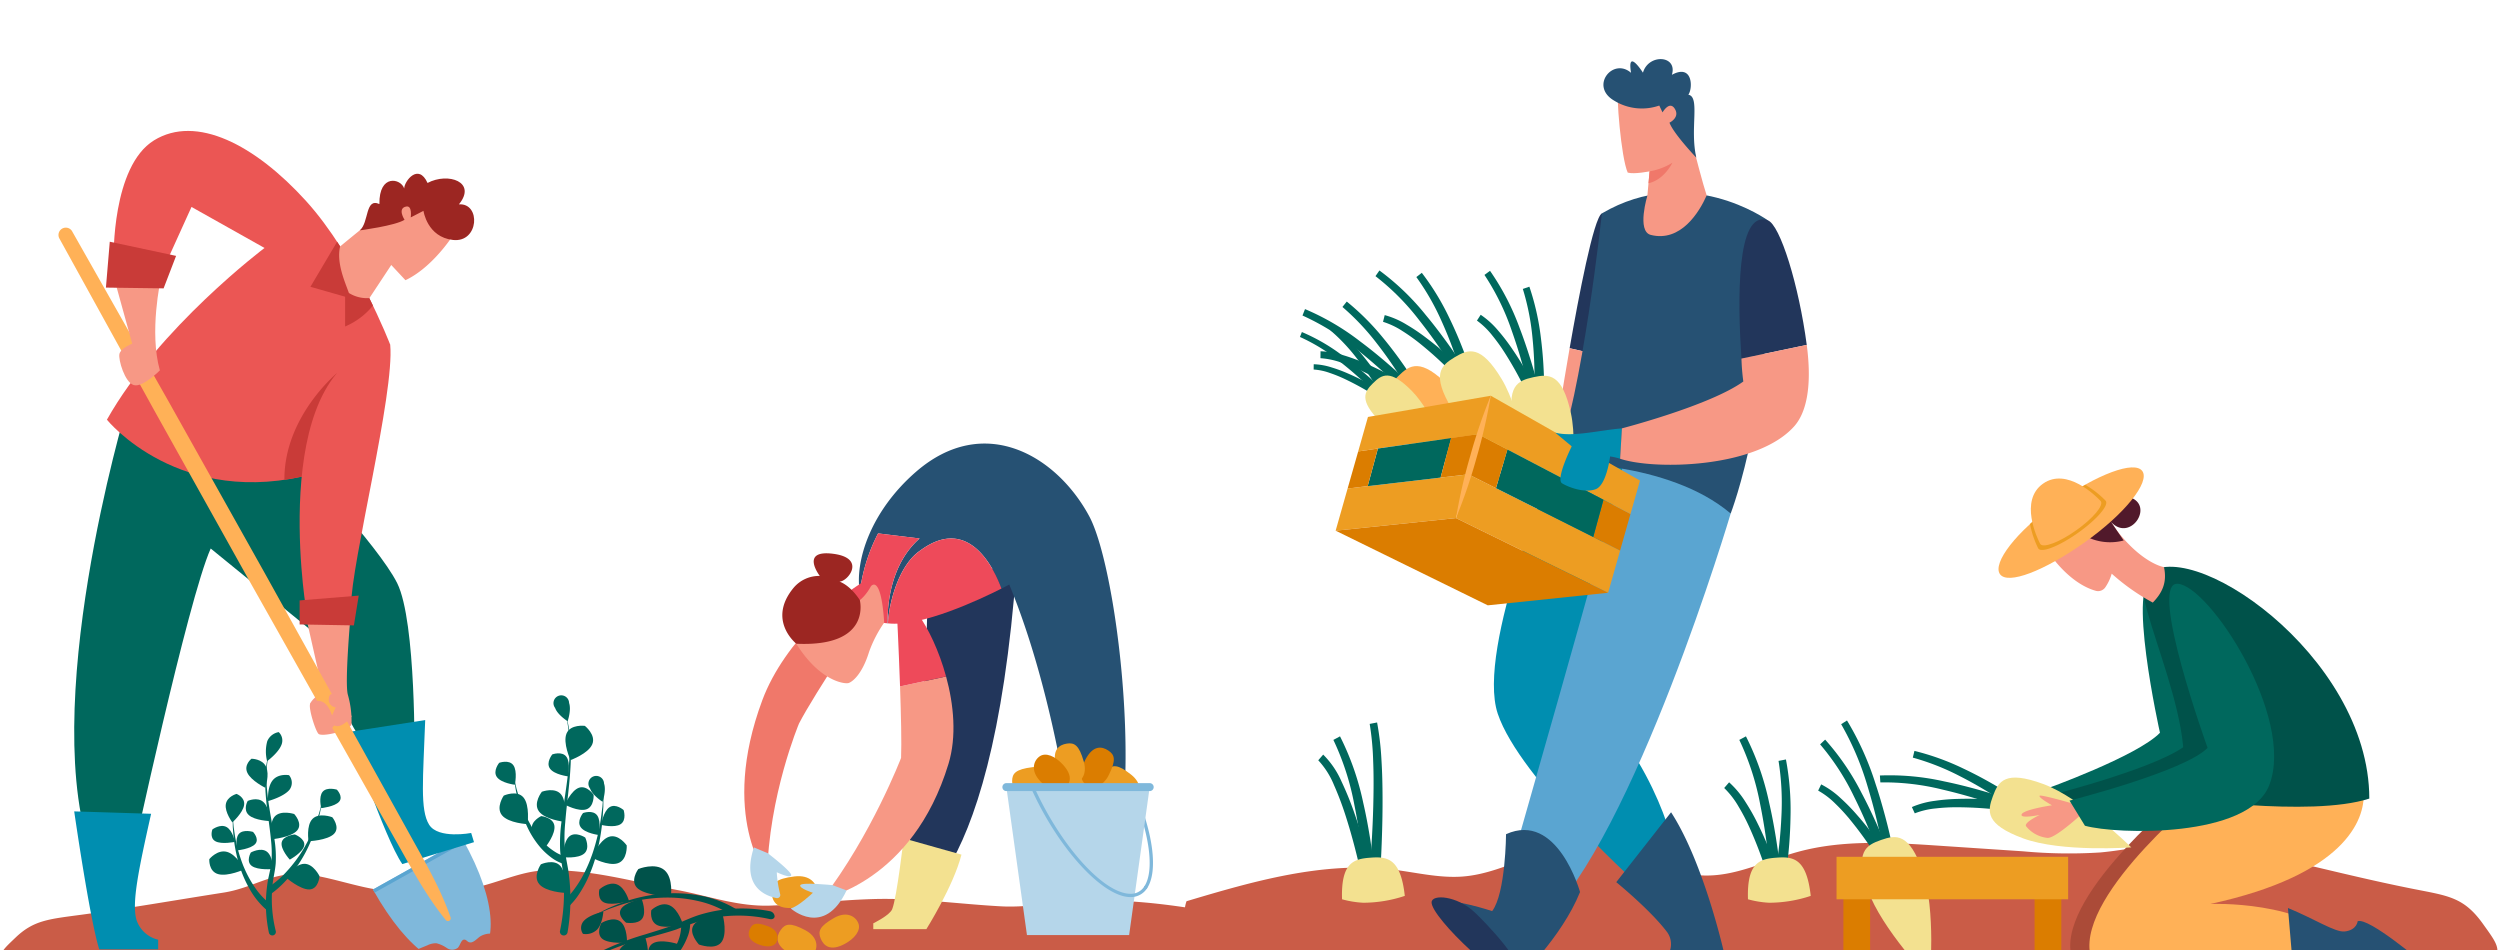 <svg xmlns="http://www.w3.org/2000/svg" xmlns:xlink="http://www.w3.org/1999/xlink" width="584" height="222" viewBox="0 0 584 222"><defs><clipPath id="a"><rect width="584" height="222" transform="translate(389.615 2223)" fill="#fff" stroke="#707070" stroke-width="1"/></clipPath></defs><g transform="translate(-389.615 -2223)" clip-path="url(#a)"><g transform="translate(666.356 2236.803)"><path d="M3299.609,598.432c-7.246-.389-33.209,15.267-41.932,12.3s-29.138-7.428-32.885-7.336c-9.134.222-26.466,3.582-36.882,3.335-10.272-.244-13.924-7.114-19.089-7.114-4.23,0-21.222,4.129-31.51,6.035s-21.8,2.759-30.648-2.1c-4.63-2.542-8.108-6.453-12.929-8.724-5.576-2.627-12.253-2.752-18.625-2.742s-13.012.042-18.742-2.335-10.17-7.985-8.292-13.173c15.522-4.635,31.78-9.34,48.07-7.4,5.507.655,10.983,2.068,16.519,1.628,10.347-.822,19.261-7.978,29.638-7.512,9.164.412,16.835,6.727,25.991,7.251,7.889.452,15.091-3.441,22.618-5.5,10.522-2.88,21.871-2.174,32.888-1.438l19.686,1.315a115.966,115.966,0,0,0,18.058.266c5.961-.534,11.8-1.991,17.786-2.185,7.218-.235,14.324,1.369,21.3,2.96,11.38,2.595,22.731,5.513,34.206,7.784,8,1.584,11.647,1.908,16.1,8.156,3.644,5.115,5.083,6.613.4,10.765-3.182,2.823-8.359,4.883-12.488,6.469C3329.848,602.593,3309.374,598.432,3299.609,598.432Z" transform="translate(-3047.638 -379.859)" fill="#ca5c47"/><g transform="translate(162.398 95.381)"><path d="M3606.362,533.377c.359,6.523-4.6,19.266-35.816,26.02,0,0,22.089-.93,31.052,9.635l.64,5.435s-57.495,9.157-59.784-3.434c-2.641-14.526,27.771-38.712,27.771-38.712Z" transform="translate(-3497.828 -457.418)" fill="#ab4b38"/><path d="M3617.064,533.377c.358,6.523-4.6,19.266-35.816,26.02,0,0,22.089-.93,31.052,9.635l.641,5.435s-57.5,9.157-59.784-3.434c-2.641-14.526,27.771-38.712,27.771-38.712Z" transform="translate(-3504.054 -457.418)" fill="#ffb157"/><path d="M3695.555,612.346s-12.725-10.884-15.366-9.924c0,0-.172,2.088-3.041,2.4-2.23.244-7.258-3.066-13.245-5.482l1.44,16.926S3687.391,614.907,3695.555,612.346Z" transform="translate(-3568.58 -496.411)" fill="#265173"/><path d="M3554.9,451.19s-8.136-36.382-1.251-36.128c7.348.271,20.42,25.022,14.3,40.854-4.81,12.437-29.052,16.434-36.415,14.381l-3.6-5.869S3549.6,456.671,3554.9,451.19Z" transform="translate(-3489.471 -389.196)" fill="#00685d"/><path d="M3563.928,505.793s-.091-.252-.24-.675c2.144,1.069,4.223,2.269,6.295,3.48-4.888,11.747-27.2,15.824-35.378,14.295l-2.93-4.775S3558.629,511.274,3563.928,505.793Z" transform="translate(-3491.65 -441.591)" fill="#00524a"/><path d="M3583.1,411c-3.883,4.425,15.846,40.1,6.723,51.541,0,0,32.013,4.8,45.778.32C3635.6,429.242,3592.581,400.191,3583.1,411Z" transform="translate(-3521.269 -385.496)" fill="#00524a"/><g transform="translate(0 66.224)"><path d="M3475.554,523.49c-1.614-1.082-3.3-2.162-5-3.164s-3.443-1.961-5.207-2.859a56.779,56.779,0,0,0-10.982-4.326l.379-1.572a58.523,58.523,0,0,1,11.459,4.142q2.746,1.3,5.4,2.773c1.771.992,3.511,1.992,5.226,3.139Z" transform="translate(-3446.67 -511.569)" fill="#00685d"/><path d="M3464.666,532.682a122.8,122.8,0,0,0-14.1-4.189,56.4,56.4,0,0,0-14.489-1.671l-.106-1.613a58.024,58.024,0,0,1,15.007,1.375c2.455.5,4.882,1.1,7.293,1.755,2.413.672,4.8,1.365,7.181,2.22Z" transform="translate(-3435.967 -519.461)" fill="#00685d"/><path d="M3475.1,540.993a87.011,87.011,0,0,0-10.463-.7,42.563,42.563,0,0,0-5.2.268,18.175,18.175,0,0,0-4.922,1.154l-.672-1.47a19.7,19.7,0,0,1,5.357-1.453,44.3,44.3,0,0,1,5.408-.452c1.8-.057,3.6-.044,5.39.028s3.574.168,5.385.379Z" transform="translate(-3446.365 -527.124)" fill="#00685d"/><path d="M3505.163,540.694c8.931,3.294,25.24,2.095,25.24,2.095s-11.623-11.5-20.555-14.8-10.5-.641-11.789,2.866S3496.231,537.4,3505.163,540.694Z" transform="translate(-3471.67 -520.25)" fill="#f3e190"/></g><path d="M3530.681,539.446s-11.013-3.279-11.365-2.864,2.885,2.224,2.885,2.224-7.505,1.1-7.094,2.349c.241.733,4.258-.1,4.258-.1s-3.754,1.745-3.217,2.636a7.345,7.345,0,0,0,5.057,2.738C3523.368,546.456,3530.681,539.446,3530.681,539.446Z" transform="translate(-3482.001 -459.876)" fill="#f79885"/><path d="M3574.153,456.539s-13.927-38.589-7.043-38.335c7.348.271,27.572,31.216,21.449,47.048-4.81,12.437-35.694,11.536-43.057,9.482l-3.6-5.869S3568.854,462.02,3574.153,456.539Z" transform="translate(-3497.599 -391.023)" fill="#00685d"/><g transform="translate(27.716)"><path d="M3553.03,384.414s-4.956-.755-11-8.542c0,0-4.609-7.333-8.8-8.854s-10.76,5.2-10.077,8.321c.641,2.938,6.5,12.581,14.042,14.635a2.055,2.055,0,0,0,2.2-.961,10.789,10.789,0,0,0,1.421-3.076,49.047,49.047,0,0,0,9.6,6.76C3552.536,390.5,3553.815,388.09,3553.03,384.414Z" transform="translate(-3514.376 -361.116)" fill="#f79885"/><path d="M3554.89,379.374a12.316,12.316,0,0,1-12.407-3.756l6.3-3.906,2.469,2.514s-3.406-6.722,4.315-5.151c7.083,1.44,1,11.044-3.653,5.948Z" transform="translate(-3525.655 -362.302)" fill="#51192b"/><path d="M3502.581,378.148c1.806,2.554,10.3-.722,19.759-7.41s15.307-14.1,13.5-16.659-10.578.722-20.04,7.41S3500.775,375.594,3502.581,378.148Z" transform="translate(-3502.243 -353.212)" fill="#ffb157"/><path d="M3532.76,362.958a22.028,22.028,0,0,1,4.66,3.631c.073.085.113.125.113.125.747,1.057-2.171,4.412-6.521,7.486s-8.485,4.707-9.232,3.65c0,0-.024-.051-.08-.147a22.049,22.049,0,0,1-1.869-5.6,69.561,69.561,0,0,1,12.929-9.14Z" transform="translate(-3512.476 -358.882)" fill="#ed9d22"/><path d="M3522.516,374.728c.709,1,4.451-.419,8.353-3.177s6.49-5.812,5.781-6.815c0,0-.038-.038-.105-.118-.932-.984-7.817-7.929-13.4-3.986s-1.327,12.751-.711,13.958C3522.493,374.68,3522.516,374.728,3522.516,374.728Z" transform="translate(-3512.754 -356.83)" fill="#ffb157"/></g></g><g transform="translate(26.929 0)"><path d="M3234.7,348.578s-18.568,43.217-13.446,58.583,34.254,41.3,34.254,41.3l7.363-8s-3.521-21.45-22.729-39.376l22.729-51.54S3245.9,344.736,3234.7,348.578Z" transform="translate(-3175.057 -254.268)" fill="#008eb0"/><path d="M3301.518,545.851l-12.805,16.327s7.964,6.482,11.847,11.628a4.759,4.759,0,0,1-.85,6.568l-2.954,2.372-.36,1.956s14.246,1.165,17.607-5.558C3314,579.145,3309.284,557.807,3301.518,545.851Z" transform="translate(-3214.825 -369.909)" fill="#265173"/><path d="M3278.255,357.15s-22.409,75.551-44.178,95.719l-9.283-6.083s25.29-88.035,29.451-105.322C3254.245,341.464,3271.853,343.385,3278.255,357.15Z" transform="translate(-3177.637 -250.996)" fill="#5aa5d1"/><path d="M3223.225,570.24s-5.273-18.942-17.286-13.507c0,0-.083,13.78-3.24,17.965,0,0-9.76-3.222-12.006-1.974l18.113,17.74S3218.958,580.864,3223.225,570.24Z" transform="translate(-3157.797 -375.67)" fill="#265173"/><path d="M3185.552,594.519c-.2,3.5,17.67,20.512,20.262,17.844s-8.128-13.553-10.229-15.511C3191.438,592.989,3185.662,592.6,3185.552,594.519Z" transform="translate(-3154.804 -397.57)" fill="#22365b"/><path d="M3270.2,211.329s9.111,19.567,8.906,35.3l-16.436-3.809C3264.778,230.756,3268.274,212.4,3270.2,211.329Z" transform="translate(-3199.673 -175.283)" fill="#22365b"/><path d="M3228.636,297.084s.707-4.449,1.753-10.441l16.436,3.809c-.061,4.69-.939,9.043-3.144,12.432-9.6,14.763-36.495,2.844-36.495,2.844Z" transform="translate(-3167.393 -219.101)" fill="#f79885"/><path d="M3304.268,206.142s-18.568-13.445-38.736-1.6c0,0-4.482,42.257-10.884,58.263,0,0,26.25-.64,40.977,11.845C3295.625,274.65,3306.188,247.439,3304.268,206.142Z" transform="translate(-3195.006 -168.495)" fill="#265173"/><path d="M3364.115,214.863c2.911,1.015,7.286,15.219,9.124,29.118l-15.251,3.2C3357.093,234.01,3356.693,212.277,3364.115,214.863Z" transform="translate(-3254.853 -177.216)" fill="#22365b"/><g transform="translate(0 49.38)"><g transform="translate(0.591 7.257)"><path d="M3150.523,280.212c-1-1.666-2.064-3.361-3.177-4.992s-2.28-3.241-3.494-4.8a56.784,56.784,0,0,0-8.094-8.59l1.012-1.261a58.527,58.527,0,0,1,8.6,8.628q1.93,2.348,3.708,4.811c1.18,1.651,2.329,3.3,3.392,5.065Z" transform="translate(-3126.426 -260.565)" fill="#00685d"/><path d="M3136.821,283.766a122.773,122.773,0,0,0-10.977-9.8,56.376,56.376,0,0,0-12.4-7.681l.591-1.5a58,58,0,0,1,12.993,7.634c2.01,1.494,3.948,3.073,5.852,4.693,1.9,1.635,3.759,3.278,5.552,5.066Z" transform="translate(-3113.445 -263.02)" fill="#00685d"/><path d="M3142.415,298.074a86.933,86.933,0,0,0-9.169-5.087,42.566,42.566,0,0,0-4.821-1.973,18.181,18.181,0,0,0-4.944-1.051l.017-1.616a19.7,19.7,0,0,1,5.466.966,44.268,44.268,0,0,1,5.085,1.894q2.48,1.072,4.866,2.32c1.593.836,3.162,1.674,4.711,2.636Z" transform="translate(-3119.284 -276.729)" fill="#00685d"/><path d="M3165.924,310.864c6.679,6.784,21.946,12.643,21.946,12.643s-5.619-15.357-12.3-22.141-9.223-5.049-11.887-2.426S3159.246,304.08,3165.924,310.864Z" transform="translate(-3141.286 -281.542)" fill="#ffb157"/></g><g transform="translate(0 13.035)"><path d="M3140.322,289.374a73.208,73.208,0,0,0-5.09-7.475,43.341,43.341,0,0,0-6.177-6.554l.772-.962a44.653,44.653,0,0,1,6.566,6.583q1.473,1.792,2.83,3.671c.9,1.26,1.777,2.516,2.588,3.865Z" transform="translate(-3121.935 -274.383)" fill="#00685d"/><path d="M3129.867,292.086a93.719,93.719,0,0,0-8.376-7.474,43.033,43.033,0,0,0-9.46-5.861l.45-1.148a44.252,44.252,0,0,1,9.914,5.825c1.534,1.14,3.013,2.345,4.465,3.581s2.868,2.5,4.237,3.865Z" transform="translate(-3112.031 -276.256)" fill="#00685d"/><path d="M3134.135,303a66.383,66.383,0,0,0-7-3.882,32.4,32.4,0,0,0-3.678-1.5,13.855,13.855,0,0,0-3.772-.8l.013-1.234a15.046,15.046,0,0,1,4.171.738,33.852,33.852,0,0,1,3.88,1.445q1.893.818,3.712,1.77c1.216.638,2.414,1.277,3.595,2.012Z" transform="translate(-3116.486 -286.715)" fill="#00685d"/><path d="M3152.073,312.761c5.1,5.176,16.745,9.647,16.745,9.647s-4.288-11.717-9.384-16.893-7.038-3.852-9.071-1.851S3146.978,307.585,3152.073,312.761Z" transform="translate(-3133.275 -290.389)" fill="#f3e190"/></g><g transform="translate(17.645)"><path d="M3187.119,266.848c-.583-1.853-1.225-3.75-1.928-5.6s-1.463-3.682-2.279-5.485a56.852,56.852,0,0,0-5.872-10.239l1.277-.991a58.539,58.539,0,0,1,6.36,10.394q1.33,2.733,2.486,5.542c.764,1.881,1.5,3.749,2.12,5.715Z" transform="translate(-3167.498 -243.984)" fill="#00685d"/><path d="M3172.887,266.977a122.715,122.715,0,0,0-8.4-12.082,56.363,56.363,0,0,0-10.269-10.357l.925-1.326a57.993,57.993,0,0,1,10.858,10.449c1.607,1.92,3.124,3.908,4.6,5.927s2.892,4.063,4.22,6.219Z" transform="translate(-3154.223 -243.213)" fill="#00685d"/><path d="M3174.959,282.008a87.027,87.027,0,0,0-7.732-7.083,42.555,42.555,0,0,0-4.229-3.04,18.161,18.161,0,0,0-4.564-2.173l.393-1.568a19.7,19.7,0,0,1,5.091,2.213,44.245,44.245,0,0,1,4.5,3.026q2.162,1.62,4.192,3.389c1.355,1.184,2.686,2.364,3.968,3.661Z" transform="translate(-3156.673 -257.718)" fill="#00685d"/><path d="M3193.065,301.908c4.916,8.153,18.4,17.4,18.4,17.4s-1.889-16.243-6.8-24.4-7.794-7.058-11-5.128S3188.149,293.756,3193.065,301.908Z" transform="translate(-3175.17 -269.51)" fill="#f3e190"/></g><g transform="translate(41.343 0.081)"><path d="M3239.233,276.217c.043-1.942.045-3.944-.028-5.918s-.2-3.957-.4-5.927a56.786,56.786,0,0,0-2.272-11.582l1.528-.528a58.487,58.487,0,0,1,2.683,11.886q.382,3.015.574,6.047c.119,2.027.213,4.031.171,6.094Z" transform="translate(-3225.813 -248.558)" fill="#00685d"/><path d="M3225.565,271.61a122.752,122.752,0,0,0-4.069-14.139,56.364,56.364,0,0,0-6.4-13.107l1.3-.958a58.01,58.01,0,0,1,6.926,13.384c.9,2.335,1.7,4.705,2.45,7.09s1.434,4.777,2,7.246Z" transform="translate(-3213.34 -243.406)" fill="#00685d"/><path d="M3222.59,286.272a87.031,87.031,0,0,0-5.047-9.192,42.5,42.5,0,0,0-3.028-4.238,18.174,18.174,0,0,0-3.623-3.525l.876-1.359a19.731,19.731,0,0,1,4.11,3.731,44.365,44.365,0,0,1,3.294,4.312q1.527,2.229,2.881,4.556c.9,1.557,1.784,3.1,2.581,4.742Z" transform="translate(-3210.891 -257.691)" fill="#00685d"/><path d="M3230.8,313.642c2.036,9.3,11.832,22.394,11.832,22.394s3.429-15.989,1.394-25.288-5.113-9.188-8.765-8.388S3228.768,304.342,3230.8,313.642Z" transform="translate(-3222.08 -277.509)" fill="#f3e190"/></g><path d="M3131.967,370.248l28.113-2.941,2.9-10.221-6.5.761-17.028,1.995-4.689.555Z" transform="translate(-3123.63 -309.465)" fill="#ed9d22"/><path d="M3144.557,326.189l4.606-.679,17.111-2.447,6.293-.9.35.185,2.612-9.172-28.689,4.956Z" transform="translate(-3130.955 -283.915)" fill="#ed9d22"/><path d="M3149.867,348.054l17.029-1.995,2.468-9.234-17.111,2.447Z" transform="translate(-3134.044 -297.677)" fill="#00685d"/><path d="M3199.192,367.307l35.537,17.44,2.8-9.851-6.272-3.167-22.725-11.414-6.417-3.229h-.021Z" transform="translate(-3162.741 -309.465)" fill="#ed9d22"/><path d="M3275.859,380l6.272,3.167,2.427-8.555-6.314-3.311Z" transform="translate(-3207.347 -317.733)" fill="#db7d00"/><path d="M3212.372,322.344l6.5,3.393,22.437,11.743,6.314,3.311,2.221-7.794-34.859-19.825Z" transform="translate(-3170.41 -283.915)" fill="#ed9d22"/><path d="M3221.518,352.247l22.725,11.414,2.386-8.7-22.437-11.743Z" transform="translate(-3175.731 -301.397)" fill="#00685d"/><path d="M3131.967,384.468l35.538,17.44,28.113-2.941-35.538-17.44Z" transform="translate(-3123.63 -323.685)" fill="#db7d00"/><path d="M3138.655,352.014l4.689-.555,2.386-8.782-4.607.679Z" transform="translate(-3127.521 -301.082)" fill="#db7d00"/><path d="M3190.586,344.8l6.5-.761,2.612-9.193-.35-.185-6.293.9Z" transform="translate(-3157.735 -296.418)" fill="#db7d00"/><path d="M3206.126,344.3h.021l6.417,3.229,2.674-9.028-6.5-3.393Z" transform="translate(-3166.776 -296.676)" fill="#db7d00"/><path d="M3207.315,313.171a127.035,127.035,0,0,1-3.32,14.5,125.6,125.6,0,0,1-4.8,14.082,125.5,125.5,0,0,1,3.321-14.5A127.014,127.014,0,0,1,3207.315,313.171Z" transform="translate(-3162.741 -283.915)" fill="#ffb157"/></g><path d="M3297.225,171.72c6.986,1.777,11.35-5.329,13.06-9.225-1.752-5.243-6.85-26.452-7.527-27.37-1.109-1.5-12.54.644-13.122,2.021s.661,16.637,2.209,20.023c1.54.432,5.1-.3,5.1-.3l-.506,5.664S3293.891,170.871,3297.225,171.72Z" transform="translate(-3215.277 -130.648)" fill="#f79885"/><path d="M3294.6,135.987a12.344,12.344,0,0,1-10.59-1.18c-5.713-3.373-.2-10.14,4-6.462-1-5.979,2.78-.036,2.78-.036,1.29-4.5,8.148-4.1,6.759.5,4.927-2.684,4.924,3.189,3.844,4.65,2.824.48.3,8.015,1.869,14.707,0,0-5.3-5.553-6.276-8.176,0,0,2.505-1.2,1.251-3.23s-2.874.828-2.874.828Z" transform="translate(-3210.666 -125.135)" fill="#265173"/><path d="M3306.974,185.023a14.613,14.613,0,0,0,5.344-2.017s-1.9,4-5.593,4.8Z" transform="translate(-3225.305 -158.805)" fill="#f0786a"/><path d="M3254.648,332.417c4.14,1.075,10.27-.57,15.566-1l-.423,7.093a14.51,14.51,0,0,0-2.338-.539s-.8,6.692-3.362,7.652-6.242-.4-7.843-1.361,2.241-8.643,2.241-8.643Z" transform="translate(-3195.006 -245.151)" fill="#008eb0"/><path d="M3319.643,293.334a51.109,51.109,0,0,1-.435-5.354l15.251-3.2c1.338,10.12-.243,16.04-2.964,19.061-8.911,9.9-32.957,10.162-40.636,7.533l.423-7.093S3311.89,298.94,3319.643,293.334Z" transform="translate(-3216.073 -218.019)" fill="#f79885"/></g><g transform="translate(147.981 154.501)"><path d="M3424.24,525.347a136.691,136.691,0,0,0-3.742-15.407,66.607,66.607,0,0,0-6.163-14.494l1.366-.864a68.29,68.29,0,0,1,6.656,14.76c.85,2.554,1.6,5.136,2.294,7.735s1.32,5.2,1.818,7.877Z" transform="translate(-3408.965 -494.582)" fill="#00685d"/><path d="M3416.269,532.155a122.827,122.827,0,0,0-5.75-13.542,56.371,56.371,0,0,0-7.937-12.236l1.176-1.109a57.984,57.984,0,0,1,8.5,12.447c1.181,2.208,2.26,4.464,3.291,6.741s2,4.568,2.861,6.95Z" transform="translate(-3402.126 -500.799)" fill="#00685d"/><path d="M3415.158,547.142a86.984,86.984,0,0,0-6.123-8.512,42.445,42.445,0,0,0-3.519-3.84,18.156,18.156,0,0,0-4.023-3.06l.705-1.455a19.722,19.722,0,0,1,4.532,3.206,44.382,44.382,0,0,1,3.792,3.882q1.786,2.027,3.411,4.174c1.084,1.436,2.146,2.863,3.136,4.394Z" transform="translate(-3401.493 -515.348)" fill="#00685d"/><path d="M3427.352,572.125c3.147,8.985,14.456,20.8,14.456,20.8s1.468-16.286-1.679-25.271-6.188-8.5-9.717-7.265S3424.205,563.14,3427.352,572.125Z" transform="translate(-3415.726 -532.474)" fill="#f3e190"/></g><g transform="translate(152.277 186.346)"><rect width="6.242" height="23.85" transform="translate(52.501 28.812) rotate(180)" fill="#db7d00"/><rect width="6.243" height="23.85" transform="translate(1.601 4.962)" fill="#db7d00"/><rect width="54.102" height="9.924" transform="translate(54.102 32.493) rotate(180)" fill="#ed9d22"/><rect width="54.102" height="9.924" transform="translate(54.102 9.924) rotate(180)" fill="#ed9d22"/></g><g transform="translate(31.204 154.967)"><g transform="translate(94.824 3.239)"><path d="M3377.731,542.366c.343-2.088.653-4.246.876-6.385s.388-4.3.481-6.452a61.857,61.857,0,0,0-.675-12.837l1.728-.335a63.735,63.735,0,0,1,1.073,13.228q-.051,3.31-.307,6.609c-.182,2.2-.387,4.379-.749,6.6Z" transform="translate(-3365.715 -510.955)" fill="#00685d"/><path d="M3364.555,535.256a133.612,133.612,0,0,0-2.221-15.869,61.37,61.37,0,0,0-4.89-15.113l1.551-.834a63.165,63.165,0,0,1,5.418,15.493c.618,2.656,1.116,5.334,1.556,8.02.425,2.694.814,5.371,1.045,8.119Z" transform="translate(-3353.911 -503.44)" fill="#00685d"/><path d="M3359.015,550.519a94.566,94.566,0,0,0-4.034-10.684,46.269,46.269,0,0,0-2.616-5.033,19.783,19.783,0,0,0-3.367-4.356l1.153-1.331a21.5,21.5,0,0,1,3.861,4.653,48.214,48.214,0,0,1,2.891,5.155q1.306,2.638,2.409,5.354c.735,1.816,1.448,3.617,2.057,5.508Z" transform="translate(-3348.998 -518.378)" fill="#00685d"/><path d="M3367.215,581.658a22.708,22.708,0,0,1-4.952-.808c-.28-8.671,2.816-9.435,6.632-9.719,3.857-.287,7.055.033,8.027,8.925A30.919,30.919,0,0,1,3367.215,581.658Z" transform="translate(-3356.705 -542.786)" fill="#f3e190"/></g><g transform="translate(0 0)"><path d="M3150.952,530.457c.449-5.733.8-11.515.89-17.276.051-2.882.051-5.764-.071-8.633a64.922,64.922,0,0,0-.806-8.52l1.728-.335a66.69,66.69,0,0,1,1.02,8.756c.185,2.919.245,5.833.256,8.746s-.036,5.823-.131,8.731-.208,5.809-.429,8.727Z" transform="translate(-3138.95 -495.694)" fill="#00685d"/><path d="M3137.81,535.256a133.864,133.864,0,0,0-2.221-15.869,61.392,61.392,0,0,0-4.891-15.113l1.551-.834a63.207,63.207,0,0,1,5.418,15.493c.617,2.656,1.115,5.334,1.556,8.02.424,2.694.814,5.371,1.045,8.119Z" transform="translate(-3127.167 -500.201)" fill="#00685d"/><path d="M3132.244,541.413c-1.036-4.68-2.258-9.377-3.748-13.943a71.178,71.178,0,0,0-2.561-6.7,18.95,18.95,0,0,0-3.681-5.8l1.152-1.331a20.415,20.415,0,0,1,4.287,6.3,73.494,73.494,0,0,1,2.814,6.838q1.226,3.471,2.258,7c.682,2.355,1.337,4.7,1.885,7.109Z" transform="translate(-3122.254 -506.136)" fill="#00685d"/><path d="M3140.471,581.658a22.7,22.7,0,0,1-4.953-.808c-.28-8.671,2.815-9.435,6.631-9.719,3.857-.287,7.055.033,8.028,8.925A30.921,30.921,0,0,1,3140.471,581.658Z" transform="translate(-3129.961 -539.547)" fill="#f3e190"/></g></g></g><g transform="translate(389.953 2253.588)"><path d="M248.346,624.714c7-.257,32.09,10.1,40.52,8.135s28.157-4.912,31.777-4.851c8.827.147,12.957,4.352,23.021,4.189,9.925-.162,37.178-7.057,42.169-7.057,4.088,0,9.4,3.1,19.343,4.359s21.064,1.825,29.616-1.388c4.474-1.681,7.835-4.268,12.494-5.769,5.389-1.737,11.84-1.82,18-1.813s12.574.027,18.11-1.545,9.828-5.281,8.013-8.711c-15-3.065-30.71-6.177-46.451-4.9-5.321.433-10.613,1.367-15.963,1.076-10-.543-19.906-2-29.934-1.695-8.856.272-14.974,1.176-23.822,1.523-7.623.3-14.582-2.275-21.856-3.638-10.167-1.9-20.7-5.05-31.346-4.563-6.341.29-13.116,4.192-19.457,4.482a163.569,163.569,0,0,1-17.45.176c-5.76-.353-14.182-3.733-19.97-3.862-6.975-.155-11.058,3.322-17.8,4.374-11,1.716-21.965,3.646-33.053,5.148-7.733,1.047-11.255,1.261-15.556,5.394-3.521,3.383-4.911,4.374-.389,7.119,3.075,1.867,8.077,3.229,12.067,4.278C219.125,627.466,238.91,624.714,248.346,624.714Z" transform="translate(-195.5 -425.308)" fill="#ca5c47"/><g transform="translate(13.307 0)"><path d="M251.015,323.085s-21.106,70.7-7.634,105.277h8.981s13.022-60.622,18.411-72.746l24.249,19.758s7.634,25.147,15.717,30.086l7.634-.449s.449-32.332-4.041-41.312-24.249-29.637-24.249-29.637Z" transform="translate(-235.198 -258.072)" fill="#00685d"/><path d="M324.568,207.061s-7.9-20.656-19.751-33.679-25.55-20.15-35.429-14.064-9.43,27.537-9.43,27.537l11.451,2.875,6.737-14.86,17.063,9.583s-24.7,18.564-36.822,40.119c0,0,17.064,21.106,48.5,12.573l-2.066-4.94Z" transform="translate(-247.058 -157.117)" fill="#eb5654"/><path d="M364.236,326.524c-.085-14.7,12.228-24.863,12.228-24.863l.909,8.068-8.17,10.4,2.066,4.94A59.269,59.269,0,0,1,364.236,326.524Z" transform="translate(-311.445 -245.04)" fill="#c93b38"/><g transform="translate(73.472 165.474)"><path d="M417.031,591.275c8.485,15.172,17.491,20.265,23.287,17.023s6.171-13.581-2.315-28.753Z" transform="translate(-417.031 -579.546)" fill="#7fb8db"/><rect width="24.029" height="0.83" transform="translate(21.377 0.724) rotate(150.783)" fill="#5aa5d1"/></g><path d="M256.853,563.454l-17.966-.561s3.6,25.035,5.842,32.219H258.5v-2.245a6.988,6.988,0,0,1-5.089-4.715C252.352,584.219,253.841,576.861,256.853,563.454Z" transform="translate(-235.198 -403.942)" fill="#008eb0"/><path d="M420.617,508.445,402.854,511.2s8.166,24.663,12.412,30.878l16.749-5.115-.656-2.147s-7.685,1.486-9.824-1.93C419.375,529.433,420.123,522.177,420.617,508.445Z" transform="translate(-334.935 -370.822)" fill="#008eb0"/><path d="M394.482,284.616c1.065,11.277-9.153,51.192-9.153,61.071h-10.6S365.466,287.76,394.482,284.616Z" transform="translate(-316.973 -234.672)" fill="#eb5654"/><path d="M387.552,447.4s-1.347,15.118-.6,17.962a22.4,22.4,0,0,1,.864,6.836c-.116,1.546-7,3.193-7.749,2.294s-2.245-5.688-1.946-6.885,2.994-2.994,2.994-2.994L377.224,447.4Z" transform="translate(-319.345 -333.689)" fill="#f79885"/><path d="M387.126,434.215,386,441.176l-12.679-.224v-5.613Z" transform="translate(-316.973 -325.67)" fill="#c93b38"/><path d="M232.671,215.605l22.563,39.809L277.6,295.333l22.207,40.008,11.1,20.009c3.663,6.689,7.622,13.213,10.176,20.523a.652.652,0,0,1-1.12.627c-4.892-6-8.378-12.791-12.16-19.413l-11.241-19.927-22.464-39.865-22.3-39.954-22.108-40.063a1.712,1.712,0,0,1,2.988-1.671Z" transform="translate(-229.469 -192.166)" fill="#ffb157"/><path d="M273.943,245.641s-2.748,12.271-.2,21.252c0,0-3.987,4.044-6.083,3.445s-3.667-5.934-3.368-7.281,2.993-2.395,2.993-2.395l-3.991-14.423Z" transform="translate(-250.042 -210.964)" fill="#f79885"/><path d="M274.2,226.491l-2.919,7.591-13.471-.184.9-10.714Z" transform="translate(-246.71 -197.304)" fill="#c93b38"/><path d="M389.356,498.023s-2.363,2.978-4.047,2.024a4.444,4.444,0,0,1-3.2,1.852,13.155,13.155,0,0,1-2.359-7.042s3.37-2.388,5.053,2.888l.842-1.908a1.8,1.8,0,0,1-1.575-2.189c.171-2.076,3.78-.393,3.78-.393Z" transform="translate(-320.882 -361.191)" fill="#f79885"/><path d="M394.354,238.1a16.72,16.72,0,0,1-6.5,4.881v-6.955l-8.1-2.314,6.234-10.53A127.966,127.966,0,0,1,394.354,238.1Z" transform="translate(-320.882 -197.304)" fill="#c93b38"/><path d="M399.166,214.245c-.89-2.523-2.964-7.028-2.048-10.873,0,0,17.805-14.787,19.528-14.563s8.929,7.5,8.589,8.851-5.813,10.267-12.857,13.6l-3.316-3.554-5.106,7.733A8.02,8.02,0,0,1,399.166,214.245Z" transform="translate(-331.308 -176.392)" fill="#f79885"/><path d="M424.059,191.313s.847,6.112,6.879,6.8c6.123.7,6.573-8.686,1.4-8.316,4.271-5.211-2.5-7.569-7.328-5-2.147-4.749-5.436-.4-5.454,1.291-.74-2.342-5.9-3.507-5.792,3.639-3.368-1.547-2.407,4.34-4.584,6.148,0,0,8.265-1.079,10.46-2.475,0,0-1.773-2.7.4-3.1,1.466-.269,1.039,2.547,1.039,2.547Z" transform="translate(-338.782 -172.647)" fill="#9c2622"/></g><g transform="translate(115.391 131.948)"><path d="M528.551,555.255a43.705,43.705,0,0,0,.787-12.5c-.128-2.1-.626-4.139-.761-6.376a37.534,37.534,0,0,1,.3-6.486c.484-4.273,1.286-8.47,1.665-12.719a35.631,35.631,0,0,0-.715-12.705,30.055,30.055,0,0,1,1.159,6.307,49.154,49.154,0,0,1,0,6.431c-.233,4.285-.89,8.531-1.219,12.771a36.593,36.593,0,0,0-.072,6.32c.185,2.028.771,4.158.982,6.325a45.123,45.123,0,0,1-.377,13.037.9.9,0,0,1-1.768-.319c0-.009,0-.018.005-.027Z" transform="translate(-513.459 -500.351)" fill="#00685d"/><path d="M531.336,576.556a14.606,14.606,0,0,0,2.193-2.4,25.962,25.962,0,0,0,1.851-2.836,34.8,34.8,0,0,0,2.7-6.3,47,47,0,0,0,1.614-6.729c.186-1.143.308-2.3.466-3.447l.26-3.476-.036,3.492c-.083,1.161-.131,2.328-.244,3.49a47.7,47.7,0,0,1-1.2,6.919,35.922,35.922,0,0,1-2.367,6.671,27.411,27.411,0,0,1-1.763,3.122,15.839,15.839,0,0,1-2.341,2.881Z" transform="translate(-515.173 -528.883)" fill="#00685d"/><path d="M512.5,562.5a9.7,9.7,0,0,1-2.879-1.568,15.811,15.811,0,0,1-2.283-2.118,20.753,20.753,0,0,1-3.265-5.132,33.123,33.123,0,0,1-1.991-5.656c-.206-.975-.431-1.944-.618-2.918l-.436-2.942.655,2.894.83,2.84a32.468,32.468,0,0,0,2.359,5.372,19.654,19.654,0,0,0,3.443,4.614,14.322,14.322,0,0,0,2.2,1.755,8.367,8.367,0,0,0,2.39,1.109Z" transform="translate(-496.737 -523.281)" fill="#00685d"/><path d="M553.6,584.017c2.264-.78,2.051-4.153,2.051-4.153s-1.909-2.789-4.173-2.009-4.027,4.833-4.027,4.833S551.337,584.8,553.6,584.017Z" transform="translate(-524.976 -544.908)" fill="#00685d"/><path d="M498.126,553.137c-1.532-1.841-4.61-.446-4.61-.446s-1.931,2.773-.4,4.614,5.947,2.053,5.947,2.053S499.658,554.978,498.126,553.137Z" transform="translate(-491.565 -529.376)" fill="#00685d"/><path d="M520.255,594.119c-1.532-1.841-4.61-.446-4.61-.446s-1.931,2.773-.4,4.615,5.947,2.053,5.947,2.053S521.787,595.96,520.255,594.119Z" transform="translate(-505.026 -554.305)" fill="#00685d"/><path d="M535.331,581.044c1.436-1.269.218-3.731.218-3.731s-2.294-1.512-3.729-.244-1.471,4.838-1.471,4.838S533.9,582.313,535.331,581.044Z" transform="translate(-514.572 -544.205)" fill="#00685d"/><path d="M536.546,553.657c1.852-.638,1.677-3.4,1.677-3.4s-1.561-2.281-3.413-1.643-3.294,3.953-3.294,3.953S534.694,554.295,536.546,553.657Z" transform="translate(-515.283 -527.138)" fill="#00685d"/><path d="M517.02,567.9c-.328-1.932-3.077-2.209-3.077-2.209s-2.5,1.168-2.178,3.1,3.363,3.894,3.363,3.894S517.347,569.826,517.02,567.9Z" transform="translate(-503.25 -537.589)" fill="#00685d"/><path d="M538.1,516.134c.925-2.209-1.734-4.295-1.734-4.295s-3.352-.432-4.277,1.777.926,6.222.926,6.222S537.175,518.343,538.1,516.134Z" transform="translate(-515.473 -504.814)" fill="#00685d"/><path d="M520.521,551.345c-1.414-1.933-4.573-.733-4.573-.733s-2.1,2.647-.686,4.58,5.807,2.42,5.807,2.42S521.935,553.278,520.521,551.345Z" transform="translate(-505.097 -528.196)" fill="#00685d"/><path d="M557.671,563.9c1.453-.957.694-3.291.694-3.291s-1.845-1.618-3.3-.661-1.962,4.125-1.962,4.125S556.218,564.86,557.671,563.9Z" transform="translate(-528.415 -533.917)" fill="#00685d"/><path d="M544.278,564.065c-1.01-1.416-3.314-.573-3.314-.573s-1.549,1.9-.539,3.319,4.195,1.809,4.195,1.809S545.287,565.482,544.278,564.065Z" transform="translate(-520.493 -536.103)" fill="#00685d"/><path d="M525.936,529.1c-1.01-1.417-3.314-.573-3.314-.573s-1.549,1.9-.539,3.319,4.195,1.809,4.195,1.809S526.945,530.515,525.936,529.1Z" transform="translate(-509.336 -514.834)" fill="#00685d"/><path d="M494.268,534.114c-1.009-1.416-3.314-.573-3.314-.573s-1.549,1.9-.54,3.32,4.195,1.809,4.195,1.809S495.278,535.53,494.268,534.114Z" transform="translate(-490.073 -517.884)" fill="#00685d"/><path d="M549.558,543.687a1.824,1.824,0,1,0-3.271,1.147c.576,1.641,2.929,3.114,2.929,3.114S550.134,545.328,549.558,543.687Z" transform="translate(-524.183 -523.184)" fill="#00685d"/><path d="M528.717,495.641a1.824,1.824,0,1,0-3.271,1.147c.576,1.641,2.929,3.114,2.929,3.114S529.293,497.282,528.717,495.641Z" transform="translate(-511.506 -493.959)" fill="#00685d"/></g><g transform="translate(48.553 140.434)"><path d="M353.653,568.262a32.184,32.184,0,0,1-.4-11.036c.212-1.833.792-3.622.971-5.305a25.845,25.845,0,0,0-.083-5.3c-.336-3.565-1-7.132-1.238-10.747a34.708,34.708,0,0,1,0-5.426,21.6,21.6,0,0,1,1.148-5.283,21.468,21.468,0,0,0-.942,5.3,34.28,34.28,0,0,0,.208,5.375c.373,3.576,1.166,7.09,1.646,10.69a26.73,26.73,0,0,1,.29,5.485c-.142,1.909-.639,3.6-.77,5.361a30.869,30.869,0,0,0,.762,10.457l.014.057a.824.824,0,0,1-1.6.41Z" transform="translate(-339.732 -521.423)" fill="#00685d"/><path d="M341.372,587.053a18.115,18.115,0,0,1-3.993-4.864,27.782,27.782,0,0,1-2.458-5.615,34.879,34.879,0,0,1-1.273-5.938c-.139-1-.179-2.01-.273-3.011l-.054-3.016.259,3c.162.99.269,1.985.474,2.963a34.264,34.264,0,0,0,1.643,5.73,26.782,26.782,0,0,0,2.724,5.227,17.02,17.02,0,0,0,3.882,4.167Z" transform="translate(-327.887 -545.419)" fill="#00685d"/><path d="M353.987,577.116a22.237,22.237,0,0,0,4.568-3.872,32.75,32.75,0,0,0,3.7-4.894,37.187,37.187,0,0,0,2.739-5.545c.422-.948.686-1.953,1.038-2.932.3-.993.542-2,.817-3.01-.208,1.018-.382,2.048-.618,3.064-.288,1-.488,2.034-.849,3.016a37.867,37.867,0,0,1-2.41,5.812,33.77,33.77,0,0,1-3.481,5.3,23.351,23.351,0,0,1-4.66,4.479Z" transform="translate(-340.457 -540.708)" fill="#00685d"/><path d="M321.5,592.064c-2.265-.656-2.051-3.493-2.051-3.493s1.909-2.345,4.173-1.689,4.027,4.065,4.027,4.065S323.768,592.72,321.5,592.064Z" transform="translate(-319.447 -558.897)" fill="#00685d"/><path d="M379.394,566.093c1.532-1.548,4.61-.375,4.61-.375s1.931,2.332.4,3.881-5.947,1.726-5.947,1.726S377.862,567.642,379.394,566.093Z" transform="translate(-355.272 -545.835)" fill="#00685d"/><path d="M369.337,594.157c2.177-.076,3.612,2.89,3.612,2.89s-.2,3.022-2.372,3.1-5.511-2.824-5.511-2.824S367.161,594.232,369.337,594.157Z" transform="translate(-347.196 -563.392)" fill="#00685d"/><path d="M343.692,589.564c-1.436-1.067-.218-3.138-.218-3.138s2.294-1.272,3.73-.205,1.471,4.069,1.471,4.069S345.128,590.631,343.692,589.564Z" transform="translate(-333.769 -558.306)" fill="#00685d"/><path d="M341.9,559.341c-1.425-1.3-.244-3.3-.244-3.3s2.247-1.032,3.672.267,1.488,4.437,1.488,4.437S343.327,560.64,341.9,559.341Z" transform="translate(-332.678 -539.969)" fill="#00685d"/><path d="M362.572,578.505c.327-1.624,3.077-1.858,3.077-1.858s2.5.982,2.178,2.607-3.363,3.275-3.363,3.275S362.245,580.129,362.572,578.505Z" transform="translate(-345.659 -552.742)" fill="#00685d"/><path d="M341.776,534.788c-.89-1.872.959-3.288.959-3.288s2.516-.013,3.406,1.859-.182,4.922-.182,4.922S342.666,536.661,341.776,534.788Z" transform="translate(-332.882 -525.28)" fill="#00685d"/><path d="M357.141,564.586c1.415-1.626,4.573-.617,4.573-.617s2.1,2.227.686,3.853-5.807,2.035-5.807,2.035S355.727,566.211,357.141,564.586Z" transform="translate(-341.882 -544.842)" fill="#00685d"/><path d="M321.7,575.148c-1.453-.8-.695-2.767-.695-2.767s1.845-1.36,3.3-.556,1.962,3.47,1.962,3.47S323.155,575.952,321.7,575.148Z" transform="translate(-320.277 -549.654)" fill="#00685d"/><path d="M336.189,575.284c1.009-1.191,3.314-.482,3.314-.482s1.548,1.6.539,2.792-4.195,1.521-4.195,1.521S335.18,576.475,336.189,575.284Z" transform="translate(-329.291 -551.492)" fill="#00685d"/><path d="M355.553,542.407c1.349-1.668,3.819-1.192,3.819-1.192a2.718,2.718,0,0,1,.112,3.393c-1.349,1.668-5,2.646-5,2.646S354.2,544.075,355.553,542.407Z" transform="translate(-340.746 -531.151)" fill="#00685d"/><path d="M386.2,550.094c1.009-1.191,3.314-.482,3.314-.482s1.549,1.6.539,2.792-4.195,1.522-4.195,1.522S385.189,551.285,386.2,550.094Z" transform="translate(-359.711 -536.17)" fill="#00685d"/><path d="M329.242,554.9c.271-1.838,2.51-2.446,2.51-2.446s2.038.769,1.767,2.608-2.746,4.051-2.746,4.051S328.972,556.734,329.242,554.9Z" transform="translate(-325.389 -538.023)" fill="#00685d"/><path d="M353.484,517.743a3.549,3.549,0,0,1,2.675-2.122,2.678,2.678,0,0,1,.617,3.03c-.749,1.874-3.328,3.756-3.328,3.756A9.144,9.144,0,0,1,353.484,517.743Z" transform="translate(-339.943 -515.621)" fill="#00685d"/></g><g transform="translate(124.699 171.774)"><g transform="translate(2.643 9.862)"><path d="M572.709,621.426a33.9,33.9,0,0,0-15.68.651c-2.415.655-4.565,1.784-6.695,2.584-2.182.825-4.478,1.492-6.748,2.206a63.2,63.2,0,0,0-13.089,5.418,26.746,26.746,0,0,0-9.912,9.391,26.512,26.512,0,0,1,10.141-9.008,62.55,62.55,0,0,1,13.193-4.95c2.3-.64,4.653-1.234,6.969-2.011a71.732,71.732,0,0,1,6.789-2.324,33.085,33.085,0,0,1,14.976-.115l.069.015c.613.137,1.123-.156,1.136-.667a1.345,1.345,0,0,0-1.11-1.183Z" transform="translate(-520.585 -620.805)" fill="#00524a"/></g><g transform="translate(13.404 6.3)"><path d="M581.695,615.5a24.518,24.518,0,0,0-8.688-3.271,32.857,32.857,0,0,0-8.914-.379,36.82,36.82,0,0,0-8.44,1.793c-1.341.456-2.634,1.006-3.92,1.556q-1.871.918-3.679,1.928,1.867-.914,3.794-1.73c1.317-.478,2.633-.956,3.989-1.335a36.524,36.524,0,0,1,8.393-1.315,31.924,31.924,0,0,1,8.531.8,22.939,22.939,0,0,1,7.642,3.244Q581.042,616.141,581.695,615.5Z" transform="translate(-548.055 -611.71)" fill="#00524a"/></g><g transform="translate(21.125 13.264)"><path d="M580.728,629.558a10.106,10.106,0,0,1-1.237,5.251,23.173,23.173,0,0,1-3.3,4.768,57.862,57.862,0,0,1-4.084,4.235q-1.111.964-2.166,1.966-1.117.937-2.181,1.914,1.132-.892,2.315-1.738,1.134-.923,2.322-1.8c1.508-1.27,3.08-2.521,4.5-3.967a25.95,25.95,0,0,0,3.925-4.708,15.608,15.608,0,0,0,1.389-2.783,8.336,8.336,0,0,0,.614-3.206Q581.776,629.508,580.728,629.558Z" transform="translate(-567.765 -629.489)" fill="#00524a"/></g><path d="M579.916,596.56c-2.153-1.9-6.168-.3-6.142-.283-.027,0-2.181,2.942-.02,4.632,2.133,1.631,7.609,1.864,7.618,1.914C581.359,602.828,582.036,598.441,579.916,596.56Z" transform="translate(-549.698 -595.628)" fill="#00524a"/><path d="M575.7,660.056c-.965,2.168,1.509,4.361,1.482,4.375.014-.022,3.085.68,4.2-1.362,1.162-2.068-.229-6.3-.261-6.3C581.118,656.731,576.677,657.829,575.7,660.056Z" transform="translate(-551.333 -632.821)" fill="#00524a"/><path d="M607.787,627.213c-1.429,1.939,1.2,4.627,1.169,4.639.017-.024,3.571,1.348,5.139-.414,1.612-1.787.49-6.3.458-6.3C614.548,625.083,609.232,625.205,607.787,627.213Z" transform="translate(-570.726 -613.571)" fill="#00524a"/><path d="M587.228,618.541c-2.126-.96-4.3,1.123-4.282,1.125-.009.006-.511,2.688,1.508,3.549,1.994.837,5.873-.179,5.891-.156C590.353,623.066,589.351,619.5,587.228,618.541Z" transform="translate(-555.837 -609.412)" fill="#00524a"/><path d="M556.886,627.8c-1.7-1.316-4.469.345-4.451.355-.018,0-1.359,2.579.334,3.768,1.671,1.157,5.654.78,5.662.81C558.422,632.734,558.561,629.1,556.886,627.8Z" transform="translate(-536.998 -614.887)" fill="#00524a"/><path d="M582.359,640.858c-1.814,1.053-.838,3.7-.852,3.695.019,0,2.176,1.843,3.929.9s2.654-4.424,2.655-4.429C588.109,640.995,584.2,639.777,582.359,640.858Z" transform="translate(-554.847 -622.869)" fill="#00524a"/><path d="M521.2,648.969c-2.587.915-2.495,4.384-2.49,4.37.014,0,1.9,2.655,4.249,1.831,2.326-.83,4.7-4.783,4.737-4.782C527.735,650.369,523.816,648.036,521.2,648.969Z" transform="translate(-516.802 -627.94)" fill="#00524a"/><path d="M563.509,640.626c-1.092,2.185,1.614,4.341,1.586,4.356.017-.024,3.392.64,4.622-1.406,1.269-2.075-.206-6.292-.235-6.289C569.474,637.24,564.612,638.376,563.509,640.626Z" transform="translate(-543.893 -620.967)" fill="#00524a"/><path d="M556.046,606.163c-1.976-.781-4.135,1.17-4.121,1.172-.01,0-.606,2.44,1.3,3.13,1.888.669,5.617-.41,5.632-.389C558.864,610.08,558.012,606.941,556.046,606.163Z" transform="translate(-536.947 -601.924)" fill="#00524a"/><path d="M564.58,617.45c-.939,1.575,1.216,3.173,1.2,3.182.008-.014,2.785.489,3.793-1,1.029-1.507-.156-4.568-.172-4.567C569.4,615.036,565.525,615.838,564.58,617.45Z" transform="translate(-544.559 -607.45)" fill="#00524a"/><path d="M541.19,651.406c-.624,1.676,1.44,2.989,1.425,3,.008-.014,2.462.129,3.162-1.484.718-1.632-.659-4.508-.673-4.5C545.1,648.393,541.817,649.7,541.19,651.406Z" transform="translate(-530.404 -627.738)" fill="#00524a"/><path d="M562.084,675.636c-.656,1.586,1.049,3.152,1.035,3.159.008-.011,2.125.435,2.852-1.089.747-1.538-.236-4.562-.251-4.56C565.714,673.126,562.746,674.022,562.084,675.636Z" transform="translate(-543.093 -642.781)" fill="#00524a"/><path d="M541.742,624.9a2.4,2.4,0,0,0-.15,2.979,3.8,3.8,0,0,0,3.3-1c1.292-1.41,1.455-4.188,1.452-4.191C546.34,622.673,543.027,623.4,541.742,624.9Z" transform="translate(-530.441 -612.091)" fill="#00524a"/><path d="M514.1,672.709a2.681,2.681,0,0,0,.436,2.922,2.892,2.892,0,0,0,2.567-1.505,9.076,9.076,0,0,0,.45-4.334C517.555,669.776,514.906,671.045,514.1,672.709Z" transform="translate(-513.837 -640.74)" fill="#00524a"/></g><path d="M453.725,636.373a4.588,4.588,0,0,0-4.733.134c-.83.629-1.745,1.714-2.658,1.212-.274-.151-.477-.435-.781-.51-.873-.215-1.055,1.2-1.654,1.87a2.159,2.159,0,0,1-2.554.092,7.316,7.316,0,0,0-2.485-1.139,4.51,4.51,0,0,0-2.1.486L433.7,639.77a10.63,10.63,0,0,0-4.6,2.9,1.912,1.912,0,0,0-.489,1.626,2.011,2.011,0,0,0,1.163,1.12c1.645.794,2.926.614,4.62.57,2.051-.054,4.088.322,6.16.2a31.413,31.413,0,0,0,9.233-1.977c2-.758,6.011-1.762,7.143-3.709C457.862,638.891,455.2,637.114,453.725,636.373Z" transform="translate(-337.267 -448.279)" fill="#ca5c47"/><g transform="translate(173.527 73.029)"><path d="M736.6,419.235s0,46.325-7.27,78.208c0,0,22.157-.313,28.042-81.324Z" transform="translate(-693.746 -387.692)" fill="#22365b"/><path d="M720.143,350.165c15.925-13.848,32.889-3.808,40.506,10.386s15.232,84.918-1.731,93.7c0,0-3.116-44.19-16.964-77.772,0,0-.676.367-1.822.948-1.578-4.311-7.5-17.378-18.95-8.91-4.915,3.277-7.3,11.926-7.576,17.036l-.087-.008c-.053-4.259.66-13.8,7.49-19.823l-9.694-1.186a41.046,41.046,0,0,0-4.28,13.7C705.843,370.825,709.7,359.244,720.143,350.165Z" transform="translate(-680.056 -343.548)" fill="#265173"/><path d="M736.01,582.775l-13.5-3.8s-1.594,13.826-2.677,16.536c-.583,1.459-4.421,3.307-4.421,3.307v1.362h12.4S734.142,590.119,736.01,582.775Z" transform="translate(-685.276 -486.752)" fill="#f3e190"/><path d="M842.7,578.973H828.247s2.27,13.963,1.28,16.536a8.668,8.668,0,0,1-2.606,3.307l.166,1.362h10.986S842.674,589.867,842.7,578.973Z" transform="translate(-753.107 -486.752)" fill="#f3e190"/><path d="M731.709,402.941c11.448-8.467,17.372,4.6,18.95,8.911-4.937,2.5-18.737,9.023-26.526,8.125C724.413,414.867,726.794,406.218,731.709,402.941Z" transform="translate(-690.583 -377.976)" fill="#ee4a5a"/><path d="M721.332,398.3c-6.83,6.023-7.543,15.563-7.49,19.823-.212-.026-.444-.027-.646-.064-3.219-.6-5.213-3.356-5.838-7.246a41.046,41.046,0,0,1,4.28-13.7Z" transform="translate(-680.379 -376.134)" fill="#ee4a5a"/><path d="M703.492,501.464c.143-3.443-.011-10.1-.24-16.71l10.754-2.319c1.8,6.59,2.507,14.019.564,20.413-8.418,27.7-29.427,31.525-29.427,31.525C696.568,519.507,703.492,501.464,703.492,501.464Z" transform="translate(-666.866 -428.031)" fill="#f79885"/><path d="M729.333,438.769c1.341-4.915,8.273,4.292,11.553,16.284l-10.754,2.319C729.807,448.028,729.333,438.769,729.333,438.769Z" transform="translate(-693.746 -400.648)" fill="#ee4a5a"/><path d="M698.962,421.249s-5.884,8.615-11.662,17.491l-6.061-7.725C690.723,421.424,700.99,416.522,698.962,421.249Z" transform="translate(-664.492 -389.704)" fill="#ee4a5a"/><path d="M642.693,467.656c2.623-7.056,7.47-13.521,12.541-18.648l6.061,7.725c-4.123,6.335-8.192,12.8-10.028,16.367,0,0-7.131,16.922-7.435,35.668C643.831,508.768,632.6,494.8,642.693,467.656Z" transform="translate(-638.485 -407.697)" fill="#f0786a"/><path d="M686.625,435.445a29.237,29.237,0,0,0-3.531,6.831c-1.653,5.366-3.974,7.055-4.827,7.3s-7.262-.362-13.1-10.741c-5.082-9.044,6.41-16.55,9.433-11.13,4.468,8.01,8.91-.728,8.91-.728S685.856,423.778,686.625,435.445Z" transform="translate(-653.939 -393.626)" fill="#f79885"/><path d="M679.272,419.918s2.921,11.007-14.827,10.194c0,0-6.931-5.484-.622-13.087a7.781,7.781,0,0,1,6.1-2.75s-4.749-6.186,3.117-5.177,3.4,6.537,1.456,6.5C674.5,415.6,676.875,416.25,679.272,419.918Z" transform="translate(-652.285 -383.353)" fill="#9c2622"/><path d="M654.873,605.249c0,2.021,1,4.107,5.3,3.659,2.912-.3,5.3-1.638,5.3-3.659s-1.692-4.106-5.3-3.658C655.749,602.14,654.873,603.229,654.873,605.249Z" transform="translate(-648.453 -500.473)" fill="#ed9d22"/><path d="M675.935,606.37s-7.2-.745-7.543,0,2.943,1.784,2.943,1.784-3.462,3.289-5.193,3.635c0,0,7.774,7.035,13.061-4.185Z" transform="translate(-655.308 -503.216)" fill="#b5d6ea"/><path d="M646.123,585.711s5.743,4.4,5.484,5.179-3.364-.724-3.364-.724a26.419,26.419,0,0,0,.781,5.1.736.736,0,0,1-.848.941c-2.7-.536-8.254-2.747-5.276-11.84Z" transform="translate(-640.651 -490.031)" fill="#b5d6ea"/></g><g transform="translate(233.822 143.059)"><g transform="translate(2.275)"><path d="M798.217,539.715c0,1.809.892,3.677,4.747,3.276,2.608-.271,4.747-1.467,4.747-3.276s-1.516-3.677-4.747-3.276C799,536.93,798.217,537.905,798.217,539.715Z" transform="translate(-798.217 -530.876)" fill="#ed9d22"/><path d="M816.023,537.608c0,1.809.892,3.677,4.747,3.276,2.607-.271,4.747-1.467,4.747-3.276s-1.516-3.677-4.747-3.276C816.807,534.824,816.023,535.8,816.023,537.608Z" transform="translate(-809.048 -529.594)" fill="#ed9d22"/><path d="M853.031,536.846c-1.291,1.268-2,3.213.989,5.682,2.021,1.67,4.372,2.359,5.663,1.091s1.562-3.658-.988-5.682C855.567,535.454,854.322,535.578,853.031,536.846Z" transform="translate(-830.883 -530.619)" fill="#ed9d22"/><path d="M834.058,535.161c-1.291,1.268-2,3.213.989,5.682,2.021,1.67,4.372,2.359,5.663,1.091s1.562-3.657-.988-5.682C836.594,533.77,835.349,533.894,834.058,535.161Z" transform="translate(-819.342 -529.595)" fill="#ed9d22"/><path d="M845.732,525.553c-1.505-1-3.554-1.3-5.359,2.131-1.222,2.32-1.415,4.763.091,5.767s3.9.78,5.359-2.131C847.613,527.751,847.237,526.558,845.732,525.553Z" transform="translate(-823.265 -523.879)" fill="#db7d00"/><path d="M826.453,522.382c-1.787.28-3.495,1.45-2.5,5.2.671,2.534,2.183,4.463,3.97,4.184s3.4-2.066,2.5-5.2C829.325,522.726,828.241,522.1,826.453,522.382Z" transform="translate(-813.692 -522.323)" fill="#ed9d22"/><path d="M818.143,537.115c1.45-1.082,2.413-2.915-.215-5.763-1.777-1.927-4.015-2.926-5.465-1.844s-2.04,3.414.215,5.763C815.443,538.152,816.693,538.2,818.143,537.115Z" transform="translate(-806.101 -526.423)" fill="#db7d00"/></g><g transform="translate(29.807 9.836)"><path d="M872.154,571.64a.387.387,0,0,1-.32-.6c2.52-3.74,1.194-13.007-3.3-23.059a.387.387,0,1,1,.706-.316c4.669,10.448,5.938,19.793,3.233,23.807A.386.386,0,0,1,872.154,571.64Z" transform="translate(-868.503 -547.433)" fill="#7fb8db"/></g><path d="M799.59,582.976h23.87l4.8-34.555h-33.48Z" transform="translate(-793.854 -538.198)" fill="#b5d6ea"/><g transform="translate(0 9.293)"><path d="M826.82,547.907H793.34a.93.93,0,0,1,0-1.86h33.48a.93.93,0,0,1,0,1.86Z" transform="translate(-792.41 -546.047)" fill="#7fb8db"/></g><g transform="translate(6.635 9.836)"><path d="M832.628,573.511c-6.527,0-16.955-11.454-23.247-25.532a.387.387,0,1,1,.706-.316c6.179,13.826,16.291,25.075,22.541,25.075a3.682,3.682,0,0,0,3.223-1.7.387.387,0,1,1,.641.432A4.47,4.47,0,0,1,832.628,573.511Z" transform="translate(-809.348 -547.433)" fill="#7fb8db"/></g></g><g transform="translate(174.557 183.064)"><path d="M683.625,630.059c.691,1.672,2.229,3.058,5.638,1.216,2.306-1.246,3.827-3.168,3.136-4.841s-2.8-2.82-5.638-1.216C683.287,627.187,682.934,628.387,683.625,630.059Z" transform="translate(-666.796 -624.449)" fill="#ed9d22"/><path d="M659.078,631.706c-1.045,1.477-1.4,3.517,1.983,5.416,2.285,1.284,4.722,1.544,5.767.067s.887-3.877-1.983-5.416C661.326,629.886,660.123,630.229,659.078,631.706Z" transform="translate(-651.6 -628.115)" fill="#ed9d22"/><path d="M641.462,630.988c-.611,1.17-.665,2.679,1.963,3.721,1.778.705,3.564.655,4.175-.515s.262-2.889-1.963-3.721C642.909,629.453,642.073,629.819,641.462,630.988Z" transform="translate(-641.115 -627.751)" fill="#db7d00"/></g></g></g></svg>